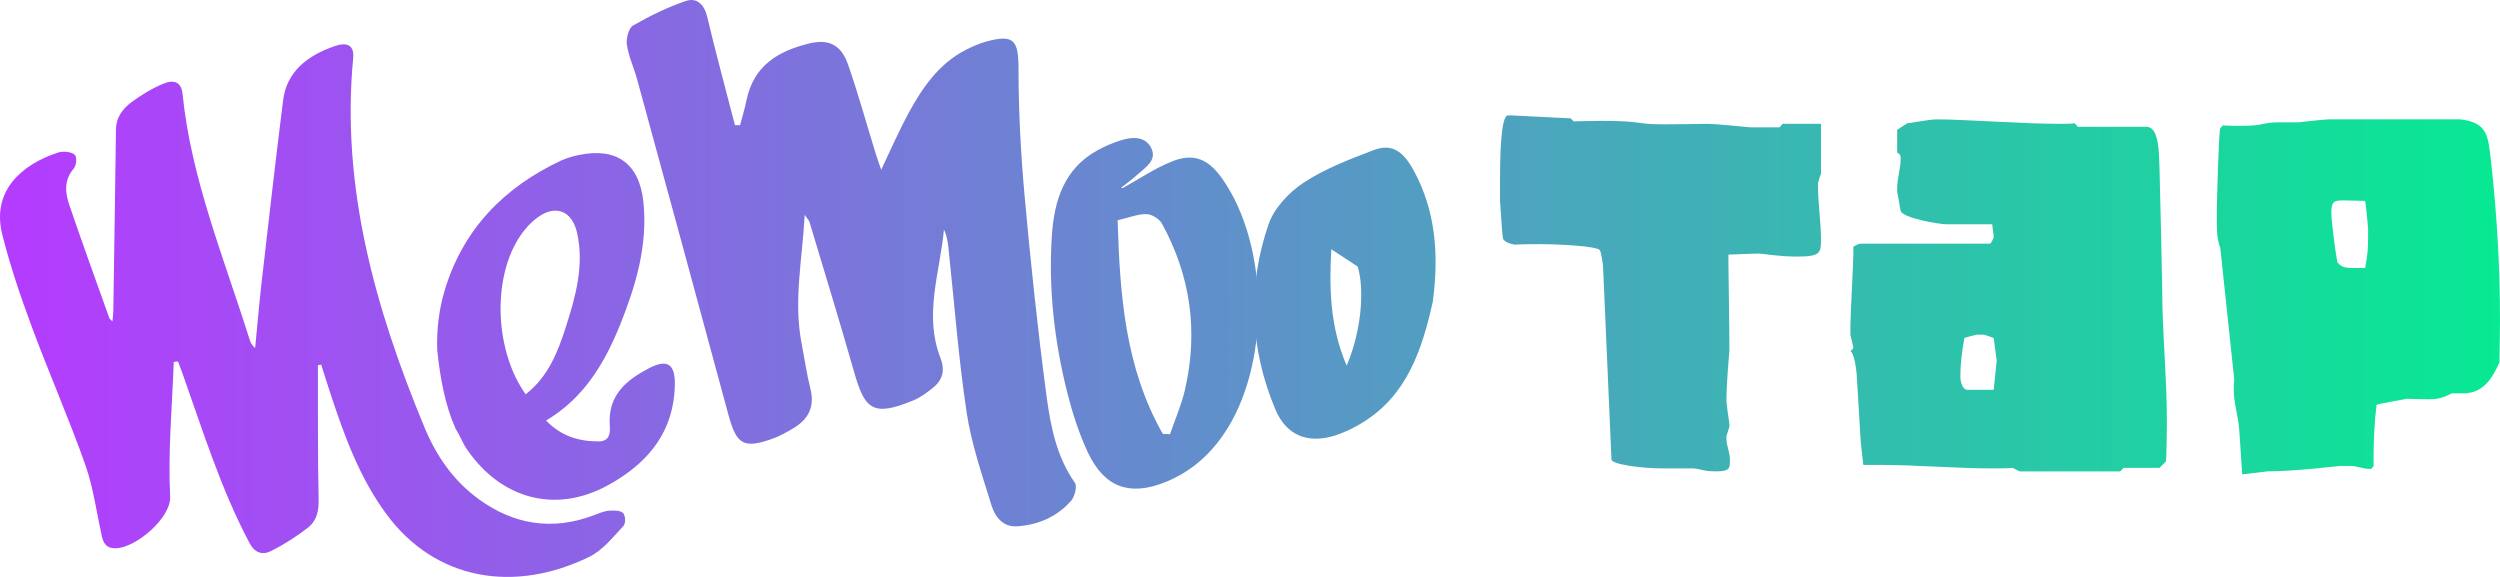 <svg width="195" height="45" viewBox="0 0 195 45" fill="none" xmlns="http://www.w3.org/2000/svg">
<path d="M24.797 28.475C24.807 31.966 24.776 35.458 24.852 38.949C24.873 39.83 24.723 40.609 24.011 41.163C23.137 41.842 22.176 42.459 21.17 42.969C20.453 43.334 19.863 43.116 19.455 42.344C17.2 38.079 15.806 33.541 14.212 29.066C14.108 28.773 13.992 28.483 13.883 28.193C13.774 28.203 13.662 28.214 13.553 28.224C13.429 31.726 13.095 35.238 13.272 38.726C13.356 40.394 10.589 42.749 9.01 42.769C8.278 42.78 8.055 42.337 7.933 41.785C7.525 39.931 7.282 38.025 6.648 36.235C5.361 32.609 3.803 29.063 2.465 25.45C1.593 23.096 0.785 20.713 0.177 18.294C-0.675 14.901 1.679 12.827 4.532 11.897C4.913 11.773 5.549 11.837 5.82 12.06C6.017 12.221 5.969 12.894 5.751 13.148C4.966 14.07 5.085 15.046 5.414 16.01C6.418 18.952 7.479 21.876 8.526 24.808C8.549 24.873 8.625 24.919 8.769 25.075C8.8 24.743 8.833 24.515 8.838 24.287C8.911 19.548 8.985 14.811 9.045 10.071C9.058 9.177 9.557 8.491 10.257 7.971C11.012 7.411 11.845 6.898 12.73 6.533C13.639 6.158 14.151 6.45 14.238 7.326C14.909 13.964 17.489 20.167 19.475 26.507C19.546 26.73 19.658 26.942 19.901 27.147C20.066 25.471 20.205 23.79 20.395 22.117C20.942 17.349 21.485 12.581 22.083 7.815C22.361 5.601 23.963 4.316 26.17 3.578C27.153 3.249 27.635 3.606 27.548 4.529C26.591 14.596 29.271 24.083 33.123 33.368C34.023 35.533 35.356 37.514 37.411 38.985C40.084 40.899 43.041 41.415 46.285 40.203C46.672 40.058 47.068 39.876 47.475 39.837C47.858 39.801 48.416 39.814 48.606 40.021C48.801 40.234 48.811 40.835 48.613 41.044C47.805 41.897 47.03 42.909 45.98 43.425C40.127 46.289 33.949 45.292 30.115 40.068C28.058 37.263 26.905 34.101 25.843 30.91C25.569 30.091 25.319 29.268 25.055 28.444C24.966 28.457 24.88 28.47 24.791 28.483L24.797 28.475Z" fill="url(#paint0_linear_8945_1387)"/>
<path d="M50.638 28.714C48.852 29.641 47.375 30.84 47.565 33.231C47.61 33.801 47.537 34.433 46.68 34.43C45.152 34.425 43.792 34.036 42.59 32.804C45.538 31.061 47.162 28.328 48.376 25.314C49.597 22.273 50.529 19.134 50.19 15.79C49.878 12.737 48.084 11.475 45.14 12.092C44.661 12.193 44.177 12.33 43.736 12.537C39.319 14.62 36.109 17.867 34.672 22.695C34.231 24.177 34.051 25.759 34.104 27.287C34.327 29.502 34.73 31.633 35.536 33.438C35.83 33.884 36.099 34.573 36.398 35.013C39.053 38.919 43.31 40.089 47.392 37.864C48.652 37.178 49.757 36.36 50.623 35.368C51.855 33.959 52.605 32.198 52.638 29.97C52.66 28.393 52.045 27.984 50.641 28.712L50.638 28.714ZM41.002 30.758C38.65 27.455 38.379 21.983 40.406 18.665C40.807 18.007 41.351 17.378 41.967 16.935C43.358 15.938 44.628 16.459 45.011 18.155C45.588 20.709 44.891 23.143 44.129 25.526C43.508 27.463 42.763 29.38 41.002 30.758Z" fill="url(#paint1_linear_8945_1387)"/>
<path d="M57.727 9.763C57.895 9.123 58.09 8.489 58.222 7.841C58.772 5.104 60.728 3.969 63.122 3.389C64.65 3.021 65.611 3.5 66.143 5.021C66.939 7.302 67.582 9.641 68.297 11.954C68.411 12.324 68.545 12.69 68.733 13.241C69.493 11.651 70.109 10.221 70.846 8.859C71.941 6.841 73.23 4.966 75.334 3.889C75.84 3.63 76.373 3.394 76.92 3.244C79.071 2.651 79.441 3.127 79.444 5.344C79.446 8.66 79.621 11.985 79.92 15.29C80.389 20.475 80.936 25.657 81.62 30.817C81.937 33.199 82.396 35.603 83.843 37.659C84.033 37.929 83.827 38.739 83.546 39.06C82.444 40.314 80.987 40.936 79.352 41.052C78.237 41.133 77.614 40.317 77.338 39.418C76.6 37.027 75.769 34.629 75.399 32.169C74.758 27.911 74.436 23.606 73.978 19.32C73.927 18.848 73.854 18.38 73.628 17.913C73.317 21.244 72.049 24.539 73.347 27.898C73.737 28.905 73.524 29.649 72.746 30.268C72.298 30.625 71.824 30.98 71.305 31.2C68 32.601 67.43 31.871 66.589 28.908C65.487 25.028 64.296 21.174 63.138 17.31C63.105 17.199 63.006 17.111 62.765 16.758C62.578 20.27 61.886 23.49 62.522 26.763C62.752 27.952 62.92 29.159 63.214 30.332C63.566 31.739 63.044 32.697 61.906 33.389C61.379 33.707 60.832 34.013 60.256 34.217C57.999 35.025 57.444 34.678 56.815 32.347C54.459 23.619 52.077 14.899 49.692 6.178C49.447 5.277 49.031 4.407 48.897 3.493C48.826 3.011 49.036 2.187 49.378 1.99C50.686 1.237 52.067 0.566 53.488 0.079C54.335 -0.211 54.925 0.32 55.161 1.309C55.835 4.14 56.597 6.948 57.325 9.765C57.462 9.765 57.598 9.765 57.738 9.765L57.727 9.763Z" fill="url(#paint2_linear_8945_1387)"/>
<path d="M87.555 14.68C88.85 13.966 90.094 13.111 91.458 12.575C93.128 11.917 94.26 12.419 95.317 13.911C99.047 19.187 99.095 28.604 95.403 33.937C94.245 35.61 92.745 36.871 90.867 37.617C88.095 38.72 86.126 38.011 84.847 35.273C84.16 33.805 83.653 32.225 83.253 30.647C82.242 26.636 81.773 22.544 82.044 18.397C82.224 15.654 82.994 13.181 85.561 11.746C86.174 11.404 86.836 11.122 87.505 10.92C88.374 10.658 89.362 10.645 89.803 11.559C90.262 12.512 89.349 13.046 88.749 13.593C88.338 13.966 87.887 14.294 87.451 14.642C87.487 14.654 87.52 14.667 87.555 14.68ZM90.7 33.846C90.888 33.854 91.073 33.859 91.26 33.867C91.653 32.719 92.15 31.595 92.423 30.417C93.48 25.864 92.869 21.518 90.632 17.441C90.426 17.068 89.844 16.708 89.43 16.701C88.759 16.688 88.08 16.97 87.175 17.18C87.35 22.924 87.743 28.671 90.703 33.849L90.7 33.846Z" fill="url(#paint3_linear_8945_1387)"/>
<path d="M111.761 23.529C110.925 27.233 109.78 30.807 106.288 32.956C105.622 33.366 104.899 33.721 104.16 33.959C102.061 34.635 100.351 34 99.489 31.957C97.498 27.233 97.277 22.33 98.95 17.489C99.391 16.218 100.554 14.987 101.697 14.239C103.356 13.149 105.269 12.426 107.137 11.711C108.475 11.198 109.382 11.698 110.228 13.226C112.005 16.433 112.24 19.901 111.759 23.529H111.761ZM103.84 19.442C103.681 22.452 103.724 25.466 105.041 28.517C106.169 25.909 106.46 22.612 105.898 20.791C105.125 20.284 104.519 19.885 103.84 19.439V19.442Z" fill="url(#paint4_linear_8945_1387)"/>
<path d="M118.165 19.083C117.893 19.044 117.388 18.928 117.233 18.618C117.155 18.191 117.039 16.097 117 15.632V14.158C117 12.49 117.039 9 117.621 9H117.893C119.29 9.078 122.512 9.233 122.512 9.233L122.745 9.465C123.056 9.465 123.987 9.427 124.919 9.427C128.257 9.427 127.403 9.698 129.81 9.698C131.13 9.698 132.954 9.659 133.303 9.659C133.614 9.659 136.215 9.892 136.525 9.931H138.815L139.048 9.659H142.037V13.576C141.96 13.693 141.843 14.158 141.804 14.274V14.468C141.804 15.903 142.037 17.299 142.037 18.657C142.037 19.704 142.037 20.014 140.174 20.014C138.699 20.014 137.534 19.781 137.185 19.781C136.564 19.781 135.128 19.859 134.817 19.859V20.44C134.817 21.41 134.895 25.443 134.895 27.305C134.895 27.382 134.662 29.826 134.662 31.26C134.662 31.416 134.856 32.889 134.895 33.083V33.277L134.662 34.014V34.246C134.662 34.751 134.934 35.294 134.934 35.837C134.934 36.496 134.972 36.767 133.847 36.767C132.682 36.767 132.721 36.535 131.906 36.535H129.654C128.063 36.535 125.695 36.224 125.695 35.837L125.035 20.712C124.996 20.44 124.88 19.626 124.802 19.549C124.802 19.199 121.503 19.044 120.144 19.044C119.484 19.044 118.824 19.044 118.165 19.083Z" fill="url(#paint5_linear_8945_1387)"/>
<path d="M156.985 36.496C156.442 36.535 155.937 36.535 155.393 36.535C152.482 36.535 149.532 36.263 146.582 36.263H145.34C145.301 35.953 145.107 34.324 145.107 33.975L144.835 29.438C144.796 28.623 144.602 27.537 144.331 27.382C144.408 27.343 144.563 27.188 144.563 27.111C144.563 27.033 144.331 26.18 144.331 26.102V25.327C144.331 24.784 144.563 20.324 144.563 19.781V19.238C144.641 19.199 144.952 19.006 145.107 19.006H155.238C155.277 19.006 155.471 18.657 155.51 18.501C155.51 18.346 155.393 17.609 155.393 17.493H151.822C151.201 17.493 148.368 16.989 148.251 16.446C148.212 16.33 148.057 15.283 147.979 14.972V14.701C147.979 13.886 148.251 13.188 148.251 12.374C148.251 12.18 148.251 12.025 147.979 11.909V10.125L148.756 9.62C150.308 9.388 150.619 9.31 151.124 9.31C153.181 9.31 157.684 9.659 160.711 9.659C161.061 9.659 161.449 9.659 161.837 9.62L162.07 9.892H167.427C168.397 9.892 168.397 11.87 168.436 12.917C168.475 14.003 168.669 22.729 168.669 23.853C168.747 26.878 169.018 29.864 169.018 32.928C169.018 33.742 168.98 35.953 168.941 35.992L168.436 36.496H165.641L165.37 36.767H157.528L156.985 36.496ZM152.909 29.36C152.909 29.826 153.103 30.407 153.453 30.407H155.51C155.51 30.407 155.665 28.817 155.743 28.119L155.51 26.374C155.355 26.296 154.85 26.141 154.734 26.102H154.19C154.074 26.141 153.336 26.296 153.22 26.374C153.026 27.499 152.909 28.313 152.909 29.36Z" fill="url(#paint6_linear_8945_1387)"/>
<path d="M174.271 29.593L173.185 19.355C172.874 18.463 172.913 17.958 172.913 16.291C172.913 15.903 173.068 10.008 173.185 10.008L173.379 9.776C173.612 9.814 174.233 9.814 174.893 9.814C176.639 9.814 176.484 9.543 177.687 9.543H179.279C179.512 9.504 181.414 9.31 181.647 9.31H191.933C194.068 9.582 194.068 10.629 194.301 12.607C194.767 16.756 195 20.867 195 25.017C195 25.521 194.961 27.809 194.961 28.274L194.728 28.74C194.262 29.709 193.525 30.679 192.166 30.679H191.235C190.458 31.105 189.954 31.144 189.41 31.144C188.906 31.144 187.858 31.105 187.741 31.105C187.392 31.183 185.723 31.454 185.373 31.571C185.218 32.85 185.14 34.246 185.14 35.565V36.341C185.14 36.38 184.985 36.535 184.946 36.573H184.83C184.286 36.573 183.859 36.341 183.316 36.341H182.54C182.501 36.341 178.93 36.767 176.872 36.767L174.893 37L174.66 33.51C174.582 32.424 174.233 31.493 174.233 30.368C174.233 30.136 174.233 29.903 174.271 29.593ZM182.307 20.44C182.656 20.945 183.2 20.906 183.743 20.906H184.48C184.675 19.82 184.713 19.432 184.713 18.501V17.842C184.675 17.493 184.558 15.981 184.48 15.67C183.976 15.67 183.316 15.632 182.811 15.632C182.074 15.632 181.841 15.67 181.841 16.64C181.841 16.989 182.074 19.122 182.307 20.44Z" fill="url(#paint7_linear_8945_1387)"/>
<defs>
<linearGradient id="paint0_linear_8945_1387" x1="0" y1="22.5" x2="195" y2="22.5" gradientUnits="userSpaceOnUse">
<stop stop-color="#B53BFF"/>
<stop offset="1" stop-color="#07E993"/>
</linearGradient>
<linearGradient id="paint1_linear_8945_1387" x1="0" y1="22.5" x2="195" y2="22.5" gradientUnits="userSpaceOnUse">
<stop stop-color="#B53BFF"/>
<stop offset="1" stop-color="#07E993"/>
</linearGradient>
<linearGradient id="paint2_linear_8945_1387" x1="0" y1="22.5" x2="195" y2="22.5" gradientUnits="userSpaceOnUse">
<stop stop-color="#B53BFF"/>
<stop offset="1" stop-color="#07E993"/>
</linearGradient>
<linearGradient id="paint3_linear_8945_1387" x1="0" y1="22.5" x2="195" y2="22.5" gradientUnits="userSpaceOnUse">
<stop stop-color="#B53BFF"/>
<stop offset="1" stop-color="#07E993"/>
</linearGradient>
<linearGradient id="paint4_linear_8945_1387" x1="0" y1="22.5" x2="195" y2="22.5" gradientUnits="userSpaceOnUse">
<stop stop-color="#B53BFF"/>
<stop offset="1" stop-color="#07E993"/>
</linearGradient>
<linearGradient id="paint5_linear_8945_1387" x1="2.5" y1="23" x2="195" y2="23" gradientUnits="userSpaceOnUse">
<stop stop-color="#B53BFF"/>
<stop offset="1" stop-color="#07E993"/>
</linearGradient>
<linearGradient id="paint6_linear_8945_1387" x1="2.5" y1="23" x2="195" y2="23" gradientUnits="userSpaceOnUse">
<stop stop-color="#B53BFF"/>
<stop offset="1" stop-color="#07E993"/>
</linearGradient>
<linearGradient id="paint7_linear_8945_1387" x1="2.5" y1="23" x2="195" y2="23" gradientUnits="userSpaceOnUse">
<stop stop-color="#B53BFF"/>
<stop offset="1" stop-color="#07E993"/>
</linearGradient>
</defs>
</svg>
